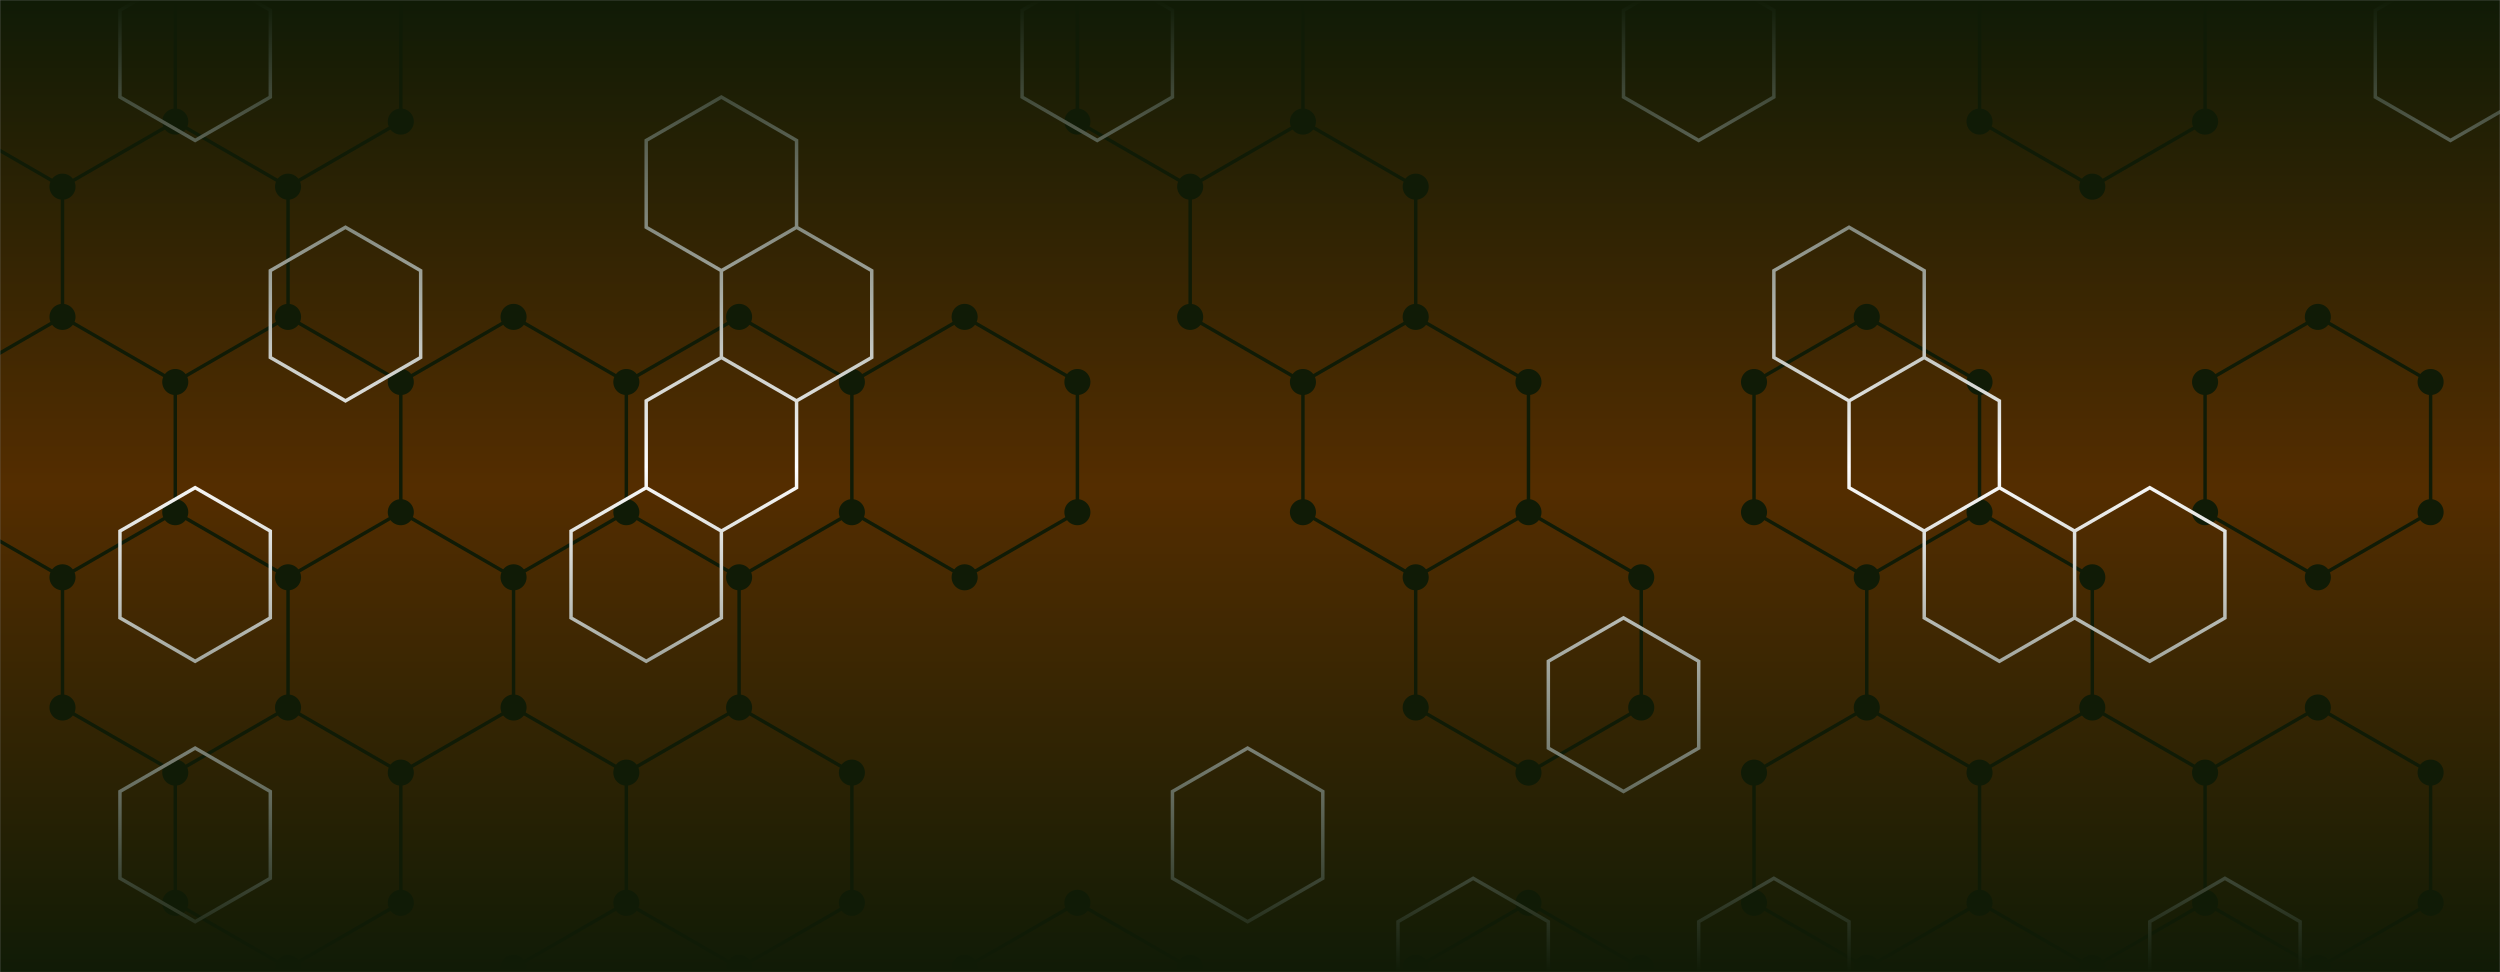 <svg xmlns="http://www.w3.org/2000/svg" version="1.1" xmlns:xlink="http://www.w3.org/1999/xlink" xmlns:svgjs="http://svgjs.dev/svgjs" width="1440" height="560" preserveAspectRatio="none" viewBox="0 0 1440 560"><rect x="0" y="0" width="1440" height="560" fill="#808080" stroke="none"/><g mask="url(&quot;#SvgjsMask4092&quot;)" fill="none"><rect width="1440" height="560" x="0" y="0" fill="url(&quot;#SvgjsLinearGradient4093&quot;)"></rect><path d="M36 -42.47L100.95 -4.97L100.95 70.03L36 107.53L-28.95 70.03L-28.95 -4.97zM100.95 70.03L165.91 107.53L165.91 182.53L100.95 220.03L36 182.53L36 107.53zM36 182.53L100.95 220.03L100.95 295.03L36 332.53L-28.95 295.03L-28.95 220.03zM100.95 295.03L165.91 332.53L165.91 407.53L100.95 445.03L36 407.53L36 332.53zM165.91 -42.47L230.86 -4.97L230.86 70.03L165.91 107.53L100.95 70.03L100.95 -4.97zM165.91 182.53L230.86 220.03L230.86 295.03L165.91 332.53L100.95 295.03L100.95 220.03zM230.86 295.03L295.81 332.53L295.81 407.53L230.86 445.03L165.91 407.53L165.91 332.53zM165.91 407.53L230.86 445.03L230.86 520.03L165.91 557.53L100.95 520.03L100.95 445.03zM295.81 182.53L360.77 220.03L360.77 295.03L295.81 332.53L230.86 295.03L230.86 220.03zM360.77 295.03L425.72 332.53L425.72 407.53L360.77 445.03L295.81 407.53L295.81 332.53zM360.77 520.03L425.72 557.53L425.72 632.53L360.77 670.03L295.81 632.53L295.81 557.53zM425.72 182.53L490.68 220.03L490.68 295.03L425.72 332.53L360.77 295.03L360.77 220.03zM425.72 407.53L490.68 445.03L490.68 520.03L425.72 557.53L360.77 520.03L360.77 445.03zM555.63 182.53L620.58 220.03L620.58 295.03L555.63 332.53L490.68 295.03L490.68 220.03zM620.58 520.03L685.54 557.53L685.54 632.53L620.58 670.03L555.63 632.53L555.63 557.53zM685.54 -42.47L750.49 -4.97L750.49 70.03L685.54 107.53L620.58 70.03L620.58 -4.97zM750.49 70.03L815.45 107.53L815.45 182.53L750.49 220.03L685.54 182.53L685.54 107.53zM815.44 182.53L880.4 220.03L880.4 295.03L815.44 332.53L750.49 295.03L750.49 220.03zM880.4 295.03L945.35 332.53L945.35 407.53L880.4 445.03L815.44 407.53L815.44 332.53zM880.4 520.03L945.35 557.53L945.35 632.53L880.4 670.03L815.44 632.53L815.44 557.53zM1075.26 182.53L1140.21 220.03L1140.21 295.03L1075.26 332.53L1010.31 295.03L1010.31 220.03zM1140.21 295.03L1205.17 332.53L1205.17 407.53L1140.21 445.03L1075.26 407.53L1075.26 332.53zM1075.26 407.53L1140.21 445.03L1140.21 520.03L1075.26 557.53L1010.31 520.03L1010.31 445.03zM1205.17 -42.47L1270.12 -4.97L1270.12 70.03L1205.17 107.53L1140.21 70.03L1140.21 -4.97zM1205.17 407.53L1270.12 445.03L1270.12 520.03L1205.17 557.53L1140.21 520.03L1140.21 445.03zM1335.08 182.53L1400.03 220.03L1400.03 295.03L1335.08 332.53L1270.12 295.03L1270.12 220.03zM1335.08 407.53L1400.03 445.03L1400.03 520.03L1335.08 557.53L1270.12 520.03L1270.12 445.03zM1529.94 70.03L1594.89 107.53L1594.89 182.53L1529.94 220.03L1464.98 182.53L1464.98 107.53zM1529.94 295.03L1594.89 332.53L1594.89 407.53L1529.94 445.03L1464.98 407.53L1464.98 332.53z" stroke="url(&quot;#SvgjsLinearGradient4094&quot;)" stroke-width="2"></path><path d="M28.5 -42.47 a7.5 7.5 0 1 0 15 0 a7.5 7.5 0 1 0 -15 0zM93.45 -4.97 a7.5 7.5 0 1 0 15 0 a7.5 7.5 0 1 0 -15 0zM93.45 70.03 a7.5 7.5 0 1 0 15 0 a7.5 7.5 0 1 0 -15 0zM28.5 107.53 a7.5 7.5 0 1 0 15 0 a7.5 7.5 0 1 0 -15 0zM-36.45 70.03 a7.5 7.5 0 1 0 15 0 a7.5 7.5 0 1 0 -15 0zM-36.45 -4.97 a7.5 7.5 0 1 0 15 0 a7.5 7.5 0 1 0 -15 0zM158.41 107.53 a7.5 7.5 0 1 0 15 0 a7.5 7.5 0 1 0 -15 0zM158.41 182.53 a7.5 7.5 0 1 0 15 0 a7.5 7.5 0 1 0 -15 0zM93.45 220.03 a7.5 7.5 0 1 0 15 0 a7.5 7.5 0 1 0 -15 0zM28.5 182.53 a7.5 7.5 0 1 0 15 0 a7.5 7.5 0 1 0 -15 0zM93.45 295.03 a7.5 7.5 0 1 0 15 0 a7.5 7.5 0 1 0 -15 0zM28.5 332.53 a7.5 7.5 0 1 0 15 0 a7.5 7.5 0 1 0 -15 0zM-36.45 295.03 a7.5 7.5 0 1 0 15 0 a7.5 7.5 0 1 0 -15 0zM-36.45 220.03 a7.5 7.5 0 1 0 15 0 a7.5 7.5 0 1 0 -15 0zM158.41 332.53 a7.5 7.5 0 1 0 15 0 a7.5 7.5 0 1 0 -15 0zM158.41 407.53 a7.5 7.5 0 1 0 15 0 a7.5 7.5 0 1 0 -15 0zM93.45 445.03 a7.5 7.5 0 1 0 15 0 a7.5 7.5 0 1 0 -15 0zM28.5 407.53 a7.5 7.5 0 1 0 15 0 a7.5 7.5 0 1 0 -15 0zM158.41 -42.47 a7.5 7.5 0 1 0 15 0 a7.5 7.5 0 1 0 -15 0zM223.36 -4.97 a7.5 7.5 0 1 0 15 0 a7.5 7.5 0 1 0 -15 0zM223.36 70.03 a7.5 7.5 0 1 0 15 0 a7.5 7.5 0 1 0 -15 0zM223.36 220.03 a7.5 7.5 0 1 0 15 0 a7.5 7.5 0 1 0 -15 0zM223.36 295.03 a7.5 7.5 0 1 0 15 0 a7.5 7.5 0 1 0 -15 0zM288.31 332.53 a7.5 7.5 0 1 0 15 0 a7.5 7.5 0 1 0 -15 0zM288.31 407.53 a7.5 7.5 0 1 0 15 0 a7.5 7.5 0 1 0 -15 0zM223.36 445.03 a7.5 7.5 0 1 0 15 0 a7.5 7.5 0 1 0 -15 0zM223.36 520.03 a7.5 7.5 0 1 0 15 0 a7.5 7.5 0 1 0 -15 0zM158.41 557.53 a7.5 7.5 0 1 0 15 0 a7.5 7.5 0 1 0 -15 0zM93.45 520.03 a7.5 7.5 0 1 0 15 0 a7.5 7.5 0 1 0 -15 0zM288.31 182.53 a7.5 7.5 0 1 0 15 0 a7.5 7.5 0 1 0 -15 0zM353.27 220.03 a7.5 7.5 0 1 0 15 0 a7.5 7.5 0 1 0 -15 0zM353.27 295.03 a7.5 7.5 0 1 0 15 0 a7.5 7.5 0 1 0 -15 0zM418.22 332.53 a7.5 7.5 0 1 0 15 0 a7.5 7.5 0 1 0 -15 0zM418.22 407.53 a7.5 7.5 0 1 0 15 0 a7.5 7.5 0 1 0 -15 0zM353.27 445.03 a7.5 7.5 0 1 0 15 0 a7.5 7.5 0 1 0 -15 0zM353.27 520.03 a7.5 7.5 0 1 0 15 0 a7.5 7.5 0 1 0 -15 0zM418.22 557.53 a7.5 7.5 0 1 0 15 0 a7.5 7.5 0 1 0 -15 0zM418.22 632.53 a7.5 7.5 0 1 0 15 0 a7.5 7.5 0 1 0 -15 0zM353.27 670.03 a7.5 7.5 0 1 0 15 0 a7.5 7.5 0 1 0 -15 0zM288.31 632.53 a7.5 7.5 0 1 0 15 0 a7.5 7.5 0 1 0 -15 0zM288.31 557.53 a7.5 7.5 0 1 0 15 0 a7.5 7.5 0 1 0 -15 0zM418.22 182.53 a7.5 7.5 0 1 0 15 0 a7.5 7.5 0 1 0 -15 0zM483.18 220.03 a7.5 7.5 0 1 0 15 0 a7.5 7.5 0 1 0 -15 0zM483.18 295.03 a7.5 7.5 0 1 0 15 0 a7.5 7.5 0 1 0 -15 0zM483.18 445.03 a7.5 7.5 0 1 0 15 0 a7.5 7.5 0 1 0 -15 0zM483.18 520.03 a7.5 7.5 0 1 0 15 0 a7.5 7.5 0 1 0 -15 0zM548.13 182.53 a7.5 7.5 0 1 0 15 0 a7.5 7.5 0 1 0 -15 0zM613.08 220.03 a7.5 7.5 0 1 0 15 0 a7.5 7.5 0 1 0 -15 0zM613.08 295.03 a7.5 7.5 0 1 0 15 0 a7.5 7.5 0 1 0 -15 0zM548.13 332.53 a7.5 7.5 0 1 0 15 0 a7.5 7.5 0 1 0 -15 0zM613.08 520.03 a7.5 7.5 0 1 0 15 0 a7.5 7.5 0 1 0 -15 0zM678.04 557.53 a7.5 7.5 0 1 0 15 0 a7.5 7.5 0 1 0 -15 0zM678.04 632.53 a7.5 7.5 0 1 0 15 0 a7.5 7.5 0 1 0 -15 0zM613.08 670.03 a7.5 7.5 0 1 0 15 0 a7.5 7.5 0 1 0 -15 0zM548.13 632.53 a7.5 7.5 0 1 0 15 0 a7.5 7.5 0 1 0 -15 0zM548.13 557.53 a7.5 7.5 0 1 0 15 0 a7.5 7.5 0 1 0 -15 0zM678.04 -42.47 a7.5 7.5 0 1 0 15 0 a7.5 7.5 0 1 0 -15 0zM742.99 -4.97 a7.5 7.5 0 1 0 15 0 a7.5 7.5 0 1 0 -15 0zM742.99 70.03 a7.5 7.5 0 1 0 15 0 a7.5 7.5 0 1 0 -15 0zM678.04 107.53 a7.5 7.5 0 1 0 15 0 a7.5 7.5 0 1 0 -15 0zM613.08 70.03 a7.5 7.5 0 1 0 15 0 a7.5 7.5 0 1 0 -15 0zM613.08 -4.97 a7.5 7.5 0 1 0 15 0 a7.5 7.5 0 1 0 -15 0zM807.95 107.53 a7.5 7.5 0 1 0 15 0 a7.5 7.5 0 1 0 -15 0zM807.95 182.53 a7.5 7.5 0 1 0 15 0 a7.5 7.5 0 1 0 -15 0zM742.99 220.03 a7.5 7.5 0 1 0 15 0 a7.5 7.5 0 1 0 -15 0zM678.04 182.53 a7.5 7.5 0 1 0 15 0 a7.5 7.5 0 1 0 -15 0zM807.94 182.53 a7.5 7.5 0 1 0 15 0 a7.5 7.5 0 1 0 -15 0zM872.9 220.03 a7.5 7.5 0 1 0 15 0 a7.5 7.5 0 1 0 -15 0zM872.9 295.03 a7.5 7.5 0 1 0 15 0 a7.5 7.5 0 1 0 -15 0zM807.94 332.53 a7.5 7.5 0 1 0 15 0 a7.5 7.5 0 1 0 -15 0zM742.99 295.03 a7.5 7.5 0 1 0 15 0 a7.5 7.5 0 1 0 -15 0zM937.85 332.53 a7.5 7.5 0 1 0 15 0 a7.5 7.5 0 1 0 -15 0zM937.85 407.53 a7.5 7.5 0 1 0 15 0 a7.5 7.5 0 1 0 -15 0zM872.9 445.03 a7.5 7.5 0 1 0 15 0 a7.5 7.5 0 1 0 -15 0zM807.94 407.53 a7.5 7.5 0 1 0 15 0 a7.5 7.5 0 1 0 -15 0zM872.9 520.03 a7.5 7.5 0 1 0 15 0 a7.5 7.5 0 1 0 -15 0zM937.85 557.53 a7.5 7.5 0 1 0 15 0 a7.5 7.5 0 1 0 -15 0zM937.85 632.53 a7.5 7.5 0 1 0 15 0 a7.5 7.5 0 1 0 -15 0zM872.9 670.03 a7.5 7.5 0 1 0 15 0 a7.5 7.5 0 1 0 -15 0zM807.94 632.53 a7.5 7.5 0 1 0 15 0 a7.5 7.5 0 1 0 -15 0zM807.94 557.53 a7.5 7.5 0 1 0 15 0 a7.5 7.5 0 1 0 -15 0zM1067.76 182.53 a7.5 7.5 0 1 0 15 0 a7.5 7.5 0 1 0 -15 0zM1132.71 220.03 a7.5 7.5 0 1 0 15 0 a7.5 7.5 0 1 0 -15 0zM1132.71 295.03 a7.5 7.5 0 1 0 15 0 a7.5 7.5 0 1 0 -15 0zM1067.76 332.53 a7.5 7.5 0 1 0 15 0 a7.5 7.5 0 1 0 -15 0zM1002.81 295.03 a7.5 7.5 0 1 0 15 0 a7.5 7.5 0 1 0 -15 0zM1002.81 220.03 a7.5 7.5 0 1 0 15 0 a7.5 7.5 0 1 0 -15 0zM1197.67 332.53 a7.5 7.5 0 1 0 15 0 a7.5 7.5 0 1 0 -15 0zM1197.67 407.53 a7.5 7.5 0 1 0 15 0 a7.5 7.5 0 1 0 -15 0zM1132.71 445.03 a7.5 7.5 0 1 0 15 0 a7.5 7.5 0 1 0 -15 0zM1067.76 407.53 a7.5 7.5 0 1 0 15 0 a7.5 7.5 0 1 0 -15 0zM1132.71 520.03 a7.5 7.5 0 1 0 15 0 a7.5 7.5 0 1 0 -15 0zM1067.76 557.53 a7.5 7.5 0 1 0 15 0 a7.5 7.5 0 1 0 -15 0zM1002.81 520.03 a7.5 7.5 0 1 0 15 0 a7.5 7.5 0 1 0 -15 0zM1002.81 445.03 a7.5 7.5 0 1 0 15 0 a7.5 7.5 0 1 0 -15 0zM1197.67 -42.47 a7.5 7.5 0 1 0 15 0 a7.5 7.5 0 1 0 -15 0zM1262.62 -4.97 a7.5 7.5 0 1 0 15 0 a7.5 7.5 0 1 0 -15 0zM1262.62 70.03 a7.5 7.5 0 1 0 15 0 a7.5 7.5 0 1 0 -15 0zM1197.67 107.53 a7.5 7.5 0 1 0 15 0 a7.5 7.5 0 1 0 -15 0zM1132.71 70.03 a7.5 7.5 0 1 0 15 0 a7.5 7.5 0 1 0 -15 0zM1132.71 -4.97 a7.5 7.5 0 1 0 15 0 a7.5 7.5 0 1 0 -15 0zM1262.62 445.03 a7.5 7.5 0 1 0 15 0 a7.5 7.5 0 1 0 -15 0zM1262.62 520.03 a7.5 7.5 0 1 0 15 0 a7.5 7.5 0 1 0 -15 0zM1197.67 557.53 a7.5 7.5 0 1 0 15 0 a7.5 7.5 0 1 0 -15 0zM1327.58 182.53 a7.5 7.5 0 1 0 15 0 a7.5 7.5 0 1 0 -15 0zM1392.53 220.03 a7.5 7.5 0 1 0 15 0 a7.5 7.5 0 1 0 -15 0zM1392.53 295.03 a7.5 7.5 0 1 0 15 0 a7.5 7.5 0 1 0 -15 0zM1327.58 332.53 a7.5 7.5 0 1 0 15 0 a7.5 7.5 0 1 0 -15 0zM1262.62 295.03 a7.5 7.5 0 1 0 15 0 a7.5 7.5 0 1 0 -15 0zM1262.62 220.03 a7.5 7.5 0 1 0 15 0 a7.5 7.5 0 1 0 -15 0zM1327.58 407.53 a7.5 7.5 0 1 0 15 0 a7.5 7.5 0 1 0 -15 0zM1392.53 445.03 a7.5 7.5 0 1 0 15 0 a7.5 7.5 0 1 0 -15 0zM1392.53 520.03 a7.5 7.5 0 1 0 15 0 a7.5 7.5 0 1 0 -15 0zM1327.58 557.53 a7.5 7.5 0 1 0 15 0 a7.5 7.5 0 1 0 -15 0zM1522.44 70.03 a7.5 7.5 0 1 0 15 0 a7.5 7.5 0 1 0 -15 0zM1587.39 107.53 a7.5 7.5 0 1 0 15 0 a7.5 7.5 0 1 0 -15 0zM1587.39 182.53 a7.5 7.5 0 1 0 15 0 a7.5 7.5 0 1 0 -15 0zM1522.44 220.03 a7.5 7.5 0 1 0 15 0 a7.5 7.5 0 1 0 -15 0zM1457.48 182.53 a7.5 7.5 0 1 0 15 0 a7.5 7.5 0 1 0 -15 0zM1457.48 107.53 a7.5 7.5 0 1 0 15 0 a7.5 7.5 0 1 0 -15 0zM1522.44 295.03 a7.5 7.5 0 1 0 15 0 a7.5 7.5 0 1 0 -15 0zM1587.39 332.53 a7.5 7.5 0 1 0 15 0 a7.5 7.5 0 1 0 -15 0zM1587.39 407.53 a7.5 7.5 0 1 0 15 0 a7.5 7.5 0 1 0 -15 0zM1522.44 445.03 a7.5 7.5 0 1 0 15 0 a7.5 7.5 0 1 0 -15 0zM1457.48 407.53 a7.5 7.5 0 1 0 15 0 a7.5 7.5 0 1 0 -15 0zM1457.48 332.53 a7.5 7.5 0 1 0 15 0 a7.5 7.5 0 1 0 -15 0z" fill="url(&quot;#SvgjsLinearGradient4094&quot;)"></path><path d="M112.4 -19.1L155.7 5.9L155.7 55.9L112.4 80.9L69.09 55.9L69.09 5.9zM112.4 280.9L155.7 305.9L155.7 355.9L112.4 380.9L69.09 355.9L69.09 305.9zM112.4 430.9L155.7 455.9L155.7 505.9L112.4 530.9L69.09 505.9L69.09 455.9zM199 130.9L242.3 155.9L242.3 205.9L199 230.9L155.7 205.9L155.7 155.9zM415.51 55.9L458.82 80.9L458.82 130.9L415.51 155.9L372.21 130.9L372.21 80.9zM415.51 205.9L458.82 230.9L458.82 280.9L415.51 305.9L372.21 280.9L372.21 230.9zM372.21 280.9L415.51 305.9L415.51 355.9L372.21 380.9L328.91 355.9L328.91 305.9zM458.82 130.9L502.12 155.9L502.12 205.9L458.82 230.9L415.51 205.9L415.51 155.9zM632.02 -19.1L675.33 5.9L675.33 55.9L632.02 80.9L588.72 55.9L588.72 5.9zM718.63 430.9L761.93 455.9L761.93 505.9L718.63 530.9L675.33 505.9L675.33 455.9zM848.54 505.9L891.84 530.9L891.84 580.9L848.54 605.9L805.24 580.9L805.24 530.9zM935.14 355.9L978.45 380.9L978.45 430.9L935.14 455.9L891.84 430.9L891.84 380.9zM978.45 -19.1L1021.75 5.9L1021.75 55.9L978.45 80.9L935.14 55.9L935.14 5.9zM1021.75 505.9L1065.05 530.9L1065.05 580.9L1021.75 605.9L978.45 580.9L978.45 530.9zM1065.05 130.9L1108.35 155.9L1108.35 205.9L1065.05 230.9L1021.75 205.9L1021.75 155.9zM1108.35 205.9L1151.65 230.9L1151.65 280.9L1108.35 305.9L1065.05 280.9L1065.05 230.9zM1151.65 280.9L1194.96 305.9L1194.96 355.9L1151.65 380.9L1108.35 355.9L1108.35 305.9zM1238.26 280.9L1281.56 305.9L1281.56 355.9L1238.26 380.9L1194.96 355.9L1194.96 305.9zM1281.56 505.9L1324.87 530.9L1324.87 580.9L1281.56 605.9L1238.26 580.9L1238.26 530.9zM1411.47 -19.1L1454.77 5.9L1454.77 55.9L1411.47 80.9L1368.17 55.9L1368.17 5.9z" stroke="url(&quot;#SvgjsLinearGradient4095&quot;)" stroke-width="2"></path></g><defs><mask id="SvgjsMask4092"><rect width="1440" height="560" fill="#ffffff"></rect></mask><linearGradient x1="50%" y1="0%" x2="50%" y2="100%" gradientUnits="userSpaceOnUse" id="SvgjsLinearGradient4093"><stop stop-color="rgba(16, 27, 6, 1)" offset="0"></stop><stop stop-color="rgba(84, 45, 0, 1)" offset="0.5"></stop><stop stop-color="rgba(16, 27, 6, 1)" offset="1"></stop></linearGradient><linearGradient x1="720" y1="0" x2="720" y2="560" gradientUnits="userSpaceOnUse" id="SvgjsLinearGradient4094"><stop stop-color="rgba(16, 27, 6, 1)" offset="1"></stop><stop stop-color="rgba(198, 106, 0, 0)" offset="1"></stop></linearGradient><linearGradient x1="720" y1="0" x2="720" y2="560" gradientUnits="userSpaceOnUse" id="SvgjsLinearGradient4095"><stop stop-color="rgba(16, 27, 6, 1)" offset="0"></stop><stop stop-color="rgba(255, 255, 255, 1)" offset="0.48"></stop><stop stop-color="rgba(16, 27, 6, 1)" offset="1"></stop></linearGradient></defs></svg>